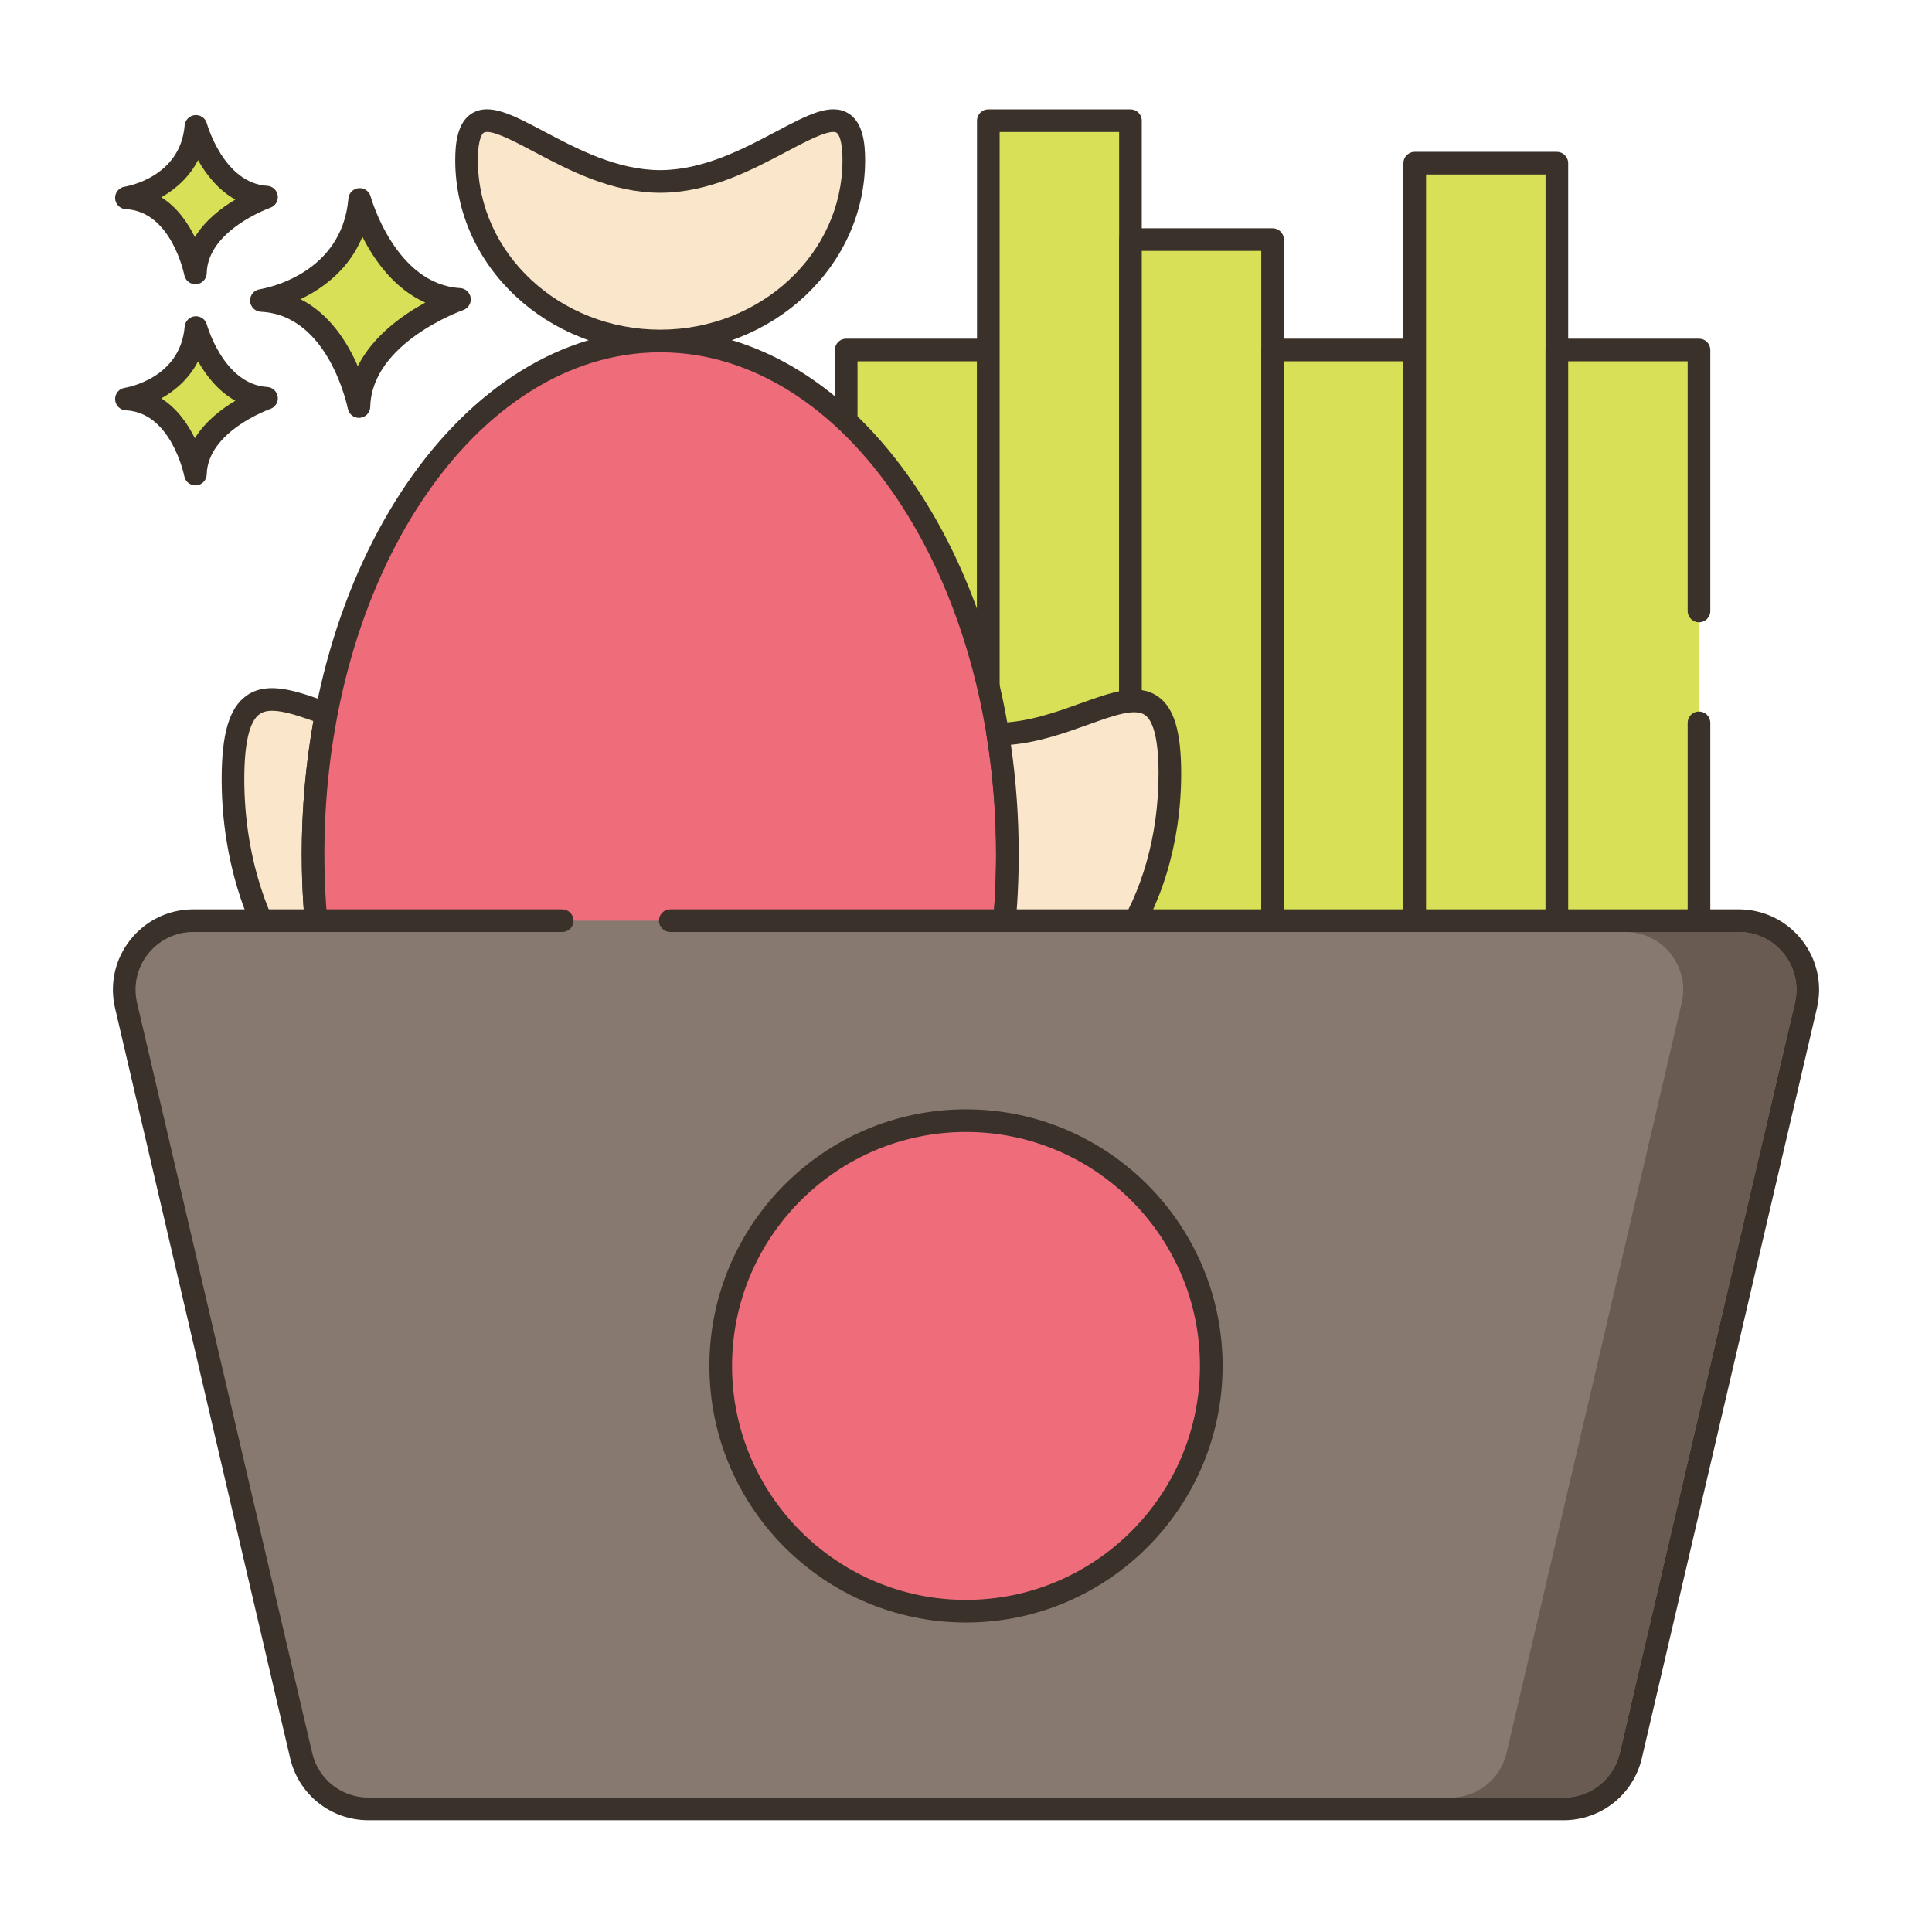 <svg id="Layer_1" enable-background="new 0 0 256 256" height="512" viewBox="0 0 256 256" width="512" xmlns="http://www.w3.org/2000/svg"><g><g><g><path d="m47.661 26.425c-.974 11.564-13.024 13.39-13.024 13.39 10.347.487 12.925 14.059 12.925 14.059.221-9.677 13.321-14.202 13.321-14.202-9.814-.588-13.222-13.247-13.222-13.247z" fill="#d7e057"/></g></g><g><g><path d="m60.973 38.174c-8.605-.515-11.832-12.024-11.864-12.141-.191-.703-.862-1.164-1.584-1.102-.725.066-1.298.642-1.359 1.367-.86 10.215-11.313 11.964-11.754 12.033-.763.115-1.313.79-1.273 1.561.04.77.657 1.384 1.428 1.421 9.028.425 11.499 12.718 11.523 12.842.137.711.759 1.217 1.472 1.217.041 0 .084-.001.126-.005.764-.064 1.357-.693 1.374-1.459.194-8.509 12.191-12.777 12.313-12.819.675-.235 1.092-.914.994-1.623-.099-.708-.683-1.249-1.396-1.292zm-13.566 10.346c-1.357-3.13-3.709-6.907-7.587-8.876 2.931-1.405 6.409-3.913 8.202-8.273 1.551 3.071 4.2 6.88 8.334 8.723-3.008 1.639-6.923 4.404-8.949 8.426z" fill="#3a312a"/></g></g><g><g><path d="m25.963 43.405c-.689 8.179-9.213 9.471-9.213 9.471 7.318.344 9.142 9.944 9.142 9.944.156-6.844 9.422-10.045 9.422-10.045-6.941-.415-9.351-9.37-9.351-9.37z" fill="#d7e057"/></g></g><g><g><path d="m35.404 51.277c-5.767-.345-7.973-8.186-7.994-8.265-.191-.702-.854-1.164-1.582-1.102-.726.066-1.299.642-1.36 1.368-.579 6.871-7.646 8.067-7.942 8.114-.763.115-1.313.79-1.273 1.561.04.77.657 1.384 1.428 1.421 6.035.284 7.723 8.644 7.739 8.726.135.713.759 1.22 1.472 1.22.042 0 .083-.001.125-.005.765-.063 1.358-.694 1.376-1.461.13-5.709 8.331-8.634 8.413-8.662.676-.234 1.094-.913.996-1.622-.099-.708-.683-1.25-1.398-1.293zm-9.585 6.795c-.924-1.885-2.34-3.947-4.447-5.28 1.856-1.041 3.697-2.63 4.871-4.916 1.057 1.874 2.655 3.954 4.941 5.224-1.85 1.101-3.989 2.74-5.365 4.972z" fill="#3a312a"/></g></g><g><g><path d="m25.963 16.748c-.689 8.179-9.213 9.471-9.213 9.471 7.318.344 9.142 9.944 9.142 9.944.156-6.845 9.422-10.045 9.422-10.045-6.941-.416-9.351-9.37-9.351-9.37z" fill="#d7e057"/></g></g><g><g><path d="m35.404 24.62c-5.744-.344-7.956-8.125-7.994-8.263-.19-.703-.854-1.166-1.583-1.103-.726.065-1.299.642-1.36 1.368-.579 6.871-7.646 8.067-7.942 8.114-.763.115-1.313.79-1.273 1.561.04.77.657 1.384 1.428 1.421 6.035.284 7.723 8.644 7.739 8.725.135.713.759 1.22 1.472 1.22.042 0 .083-.002.125-.005.765-.063 1.358-.694 1.376-1.461.13-5.709 8.331-8.633 8.413-8.661.676-.234 1.094-.913.996-1.622s-.682-1.251-1.397-1.294zm-9.585 6.795c-.924-1.886-2.34-3.947-4.447-5.28 1.855-1.041 3.697-2.63 4.87-4.917 1.057 1.874 2.654 3.955 4.941 5.224-1.849 1.102-3.988 2.741-5.364 4.973z" fill="#3a312a"/></g></g><g><g><path d="m112.125 46.377h18.833v95.282h-18.833z" fill="#d7e057"/></g></g><g><g><path d="m130.958 44.877h-18.833c-.829 0-1.5.671-1.5 1.5v95.281c0 .829.671 1.5 1.5 1.5h18.833c.828 0 1.5-.671 1.5-1.5v-95.281c0-.828-.672-1.5-1.5-1.5zm-1.5 95.282h-15.833v-92.282h15.833z" fill="#3a312a"/></g></g><g><g><path d="m130.958 15.992h18.833v125.667h-18.833z" fill="#d7e057"/></g></g><g><g><path d="m149.792 14.492h-18.834c-.828 0-1.5.671-1.5 1.5v125.667c0 .829.672 1.5 1.5 1.5h18.834c.828 0 1.5-.671 1.5-1.5v-125.667c0-.828-.672-1.5-1.5-1.5zm-1.5 125.667h-15.834v-122.667h15.834z" fill="#3a312a"/></g></g><g><g><path d="m149.792 31.747h18.833v109.911h-18.833z" fill="#d7e057"/></g></g><g><g><path d="m168.625 30.247h-18.833c-.828 0-1.5.671-1.5 1.5v109.912c0 .829.672 1.5 1.5 1.5h18.833c.828 0 1.5-.671 1.5-1.5v-109.912c0-.828-.672-1.5-1.5-1.5zm-1.5 109.912h-15.833v-106.912h15.833z" fill="#3a312a"/></g></g><g><g><path d="m168.625 46.377h18.833v95.282h-18.833z" fill="#d7e057"/></g></g><g><g><path d="m187.458 44.877h-18.833c-.828 0-1.5.671-1.5 1.5v95.281c0 .829.672 1.5 1.5 1.5h18.833c.828 0 1.5-.671 1.5-1.5v-95.281c0-.828-.672-1.5-1.5-1.5zm-1.5 95.282h-15.833v-92.282h15.833z" fill="#3a312a"/></g></g><g><g><path d="m187.458 21.619h18.833v120.04h-18.833z" fill="#d7e057"/></g></g><g><g><path d="m206.292 20.119h-18.834c-.828 0-1.5.671-1.5 1.5v120.04c0 .829.672 1.5 1.5 1.5h18.834c.828 0 1.5-.671 1.5-1.5v-120.04c0-.828-.672-1.5-1.5-1.5zm-1.5 120.04h-15.834v-117.04h15.834z" fill="#3a312a"/></g></g><g><g><path d="m206.292 46.377h18.833v95.282h-18.833z" fill="#d7e057"/></g></g><g><g><path d="m225.125 82.456c.828 0 1.5-.671 1.5-1.5v-34.579c0-.829-.672-1.5-1.5-1.5h-18.833c-.828 0-1.5.671-1.5 1.5v95.281c0 .829.672 1.5 1.5 1.5h18.833c.828 0 1.5-.671 1.5-1.5v-45.88c0-.829-.672-1.5-1.5-1.5s-1.5.671-1.5 1.5v44.38h-15.833v-92.281h15.833v33.078c0 .829.672 1.501 1.5 1.501z" fill="#3a312a"/></g></g><g><g><path d="m41.48 113.182c0-6.46.61-12.7 1.75-18.62-7.39-2.67-12.36-4.41-12.36 8.68 0 13.43 5.21 25.12 12.92 31.26-1.5-6.71-2.31-13.88-2.31-21.32z" fill="#fae6ca"/></g></g><g><g><path d="m45.254 134.175c-1.509-6.75-2.274-13.813-2.274-20.993 0-6.23.58-12.4 1.723-18.336.139-.725-.269-1.444-.963-1.694-4.417-1.596-8.231-2.975-11.058-.989-2.29 1.608-3.311 5.025-3.311 11.08 0 13.381 5.168 25.809 13.485 32.434.272.217.603.327.935.327.275 0 .551-.076.795-.229.539-.339.807-.979.668-1.6zm-3.853-4.038c-5.649-6.467-9.031-16.337-9.031-26.895 0-4.775.685-7.677 2.035-8.625.437-.307.999-.437 1.662-.437 1.43 0 3.329.606 5.456 1.362-1.024 5.732-1.542 11.66-1.542 17.64-.001 5.754.476 11.437 1.42 16.955z" fill="#3a312a"/></g></g><g><g><path d="m87.485 45.184c-25.41 0-46 30.44-46 68 0 18.43 4.96 35.15 13.02 47.39 6.38 9.72 14.71 16.62 24.06 19.33 2.89.84 5.87 1.28 8.92 1.28 12.71 0 24.21-7.61 32.54-19.93 8.31-12.3 13.46-29.3 13.46-48.07 0-37.56-20.59-68-46-68z" fill="#ef6d7a"/></g></g><g><g><path d="m87.485 43.684c-26.191 0-47.5 31.178-47.5 69.5 0 18.099 4.712 35.223 13.266 48.213 6.751 10.286 15.361 17.184 24.895 19.947 3.058.889 6.2 1.339 9.338 1.339 12.808 0 24.805-7.312 33.783-20.59 8.845-13.094 13.717-30.463 13.717-48.91.001-38.322-21.307-69.499-47.499-69.499zm31.297 116.73c-8.402 12.427-19.517 19.27-31.297 19.27-2.855 0-5.715-.411-8.503-1.221-8.839-2.562-16.87-9.032-23.225-18.714-8.237-12.509-12.773-29.046-12.773-46.565 0-36.669 19.962-66.5 44.5-66.5s44.5 29.831 44.5 66.5c.001 17.854-4.688 34.627-13.202 47.23z" fill="#3a312a"/></g></g><g><g><path d="m132.215 97.274c.83 5.1 1.27 10.43 1.27 15.91 0 7.64-.85 14.99-2.43 21.84.32.02.65.03.97.03 12.7 0 22.99-14.58 22.99-32.56 0-17.9-10.19-5.35-22.8-5.22z" fill="#fae6ca"/></g></g><g><g><path d="m153.445 92.294c-2.626-1.847-6.171-.572-10.273.904-3.302 1.189-7.044 2.535-10.973 2.576-.438.004-.851.2-1.132.534-.282.335-.403.775-.333 1.207.83 5.1 1.251 10.371 1.251 15.669 0 7.387-.805 14.621-2.393 21.503-.099.43-.004.881.26 1.235.265.353.671.572 1.111.599.35.021.711.033 1.061.033 13.504 0 24.489-15.279 24.489-34.06.002-5.562-.945-8.708-3.068-10.2zm-20.525 41.233c1.371-6.549 2.066-13.383 2.066-20.344 0-4.888-.349-9.757-1.036-14.498 3.79-.344 7.324-1.616 10.238-2.664 3.317-1.193 6.18-2.223 7.533-1.273.818.576 1.794 2.386 1.794 7.745 0 16.695-9.159 30.355-20.595 31.034z" fill="#3a312a"/></g></g><g><g><path d="m87.045 140.724c-12.69 0-24.19 7.58-32.54 19.85 6.38 9.72 14.71 16.62 24.06 19.33 2.89.84 5.87 1.28 8.92 1.28 12.71 0 24.21-7.61 32.54-19.93-8.38-12.68-20.06-20.53-32.98-20.53z" fill="#fae6ca"/></g></g><g><g><path d="m121.276 160.427c-9.036-13.673-21.193-21.203-34.231-21.203-12.784 0-24.781 7.283-33.78 20.506-.341.501-.347 1.16-.014 1.667 6.751 10.286 15.361 17.184 24.895 19.947 3.058.889 6.2 1.339 9.338 1.339 12.808 0 24.805-7.312 33.783-20.589.34-.503.344-1.161.009-1.667zm-33.791 19.257c-2.855 0-5.715-.411-8.503-1.221-8.581-2.487-16.401-8.659-22.664-17.874 8.351-11.853 19.23-18.365 30.726-18.365 11.734 0 22.77 6.745 31.166 19.02-8.331 11.9-19.21 18.44-30.725 18.44z" fill="#3a312a"/></g></g><g><g><path d="m87.478 24.041c-14.169 0-25.656-16.052-25.656-2.819s11.486 23.961 25.656 23.961 25.656-10.728 25.656-23.961-11.487 2.819-25.656 2.819z" fill="#fae6ca"/></g></g><g><g><path d="m112.4 15.011c-2.338-1.407-5.362.196-9.546 2.412-4.304 2.28-9.662 5.119-15.376 5.119s-11.071-2.838-15.376-5.119c-4.184-2.216-7.208-3.82-9.546-2.412-2.003 1.205-2.234 4.122-2.234 6.212 0 14.039 12.182 25.461 27.156 25.461s27.156-11.422 27.156-25.461c0-2.09-.232-5.007-2.234-6.212zm-24.922 28.673c-13.319 0-24.156-10.076-24.156-22.461 0-3.018.651-3.563.781-3.641.115-.069.269-.101.455-.101 1.244 0 3.927 1.421 6.139 2.594 4.598 2.436 10.32 5.468 16.78 5.468s12.183-3.032 16.781-5.468c2.544-1.348 5.709-3.023 6.594-2.493.13.079.781.623.781 3.641.001 12.384-10.836 22.461-24.155 22.461z" fill="#3a312a"/></g></g><g><g><path d="m104.044 158.588c-2.47 0-4.472 2.002-4.472 4.472s2.002 4.472 4.472 4.472 4.472-2.002 4.472-4.472-2.002-4.472-4.472-4.472z" fill="#3a312a"/></g></g><g><g><path d="m90.749 146.419c-3.181 0-5.759 3.449-5.759 7.703 0 4.255 2.578 7.704 5.759 7.704 3.18 0 5.759-3.449 5.759-7.704 0-4.254-2.578-7.703-5.759-7.703z" fill="#f59689"/></g></g><g><g><path d="m87.799 166.799c-.356-.748-1.251-1.065-1.999-.709-5.73 2.73-8.669 7.373-8.735 13.799-.008.828.656 1.507 1.485 1.515h.016c.821 0 1.491-.662 1.499-1.485.053-5.256 2.352-8.894 7.025-11.121.748-.356 1.065-1.252.709-1.999z" fill="#3a312a"/></g></g><g><g><path d="m230.38 121.992h-204.76c-5.898 0-10.257 5.494-8.916 11.237l23.201 99.385c.967 4.143 4.661 7.074 8.916 7.074h158.359c4.255 0 7.949-2.931 8.916-7.074l23.201-99.385c1.34-5.743-3.019-11.237-8.917-11.237z" fill="#87796f"/></g></g><g><g><path d="m238.727 124.525c-2.033-2.563-5.076-4.033-8.348-4.033h-141.564c-.829 0-1.5.671-1.5 1.5s.671 1.5 1.5 1.5h141.565c2.351 0 4.536 1.056 5.997 2.897s1.992 4.21 1.458 6.499l-23.2 99.385c-.814 3.483-3.879 5.916-7.455 5.916h-158.36c-3.577 0-6.642-2.433-7.455-5.915l-23.201-99.385c-.535-2.289-.003-4.658 1.458-6.499s3.647-2.897 5.997-2.897h48.879c.829 0 1.5-.671 1.5-1.5s-.671-1.5-1.5-1.5h-48.878c-3.271 0-6.314 1.47-8.348 4.033-2.033 2.563-2.773 5.86-2.029 9.045l23.201 99.385c1.132 4.848 5.399 8.233 10.377 8.233h158.359c4.977 0 9.244-3.386 10.377-8.233l23.2-99.385c.743-3.186.004-6.483-2.03-9.046z" fill="#3a312a"/></g></g><g><g><circle cx="128" cy="180.992" fill="#ef6d7a" r="32.5"/></g></g><g><g><path d="m128 146.992c-18.748 0-34 15.252-34 34 0 18.747 15.252 34 34 34s34-15.253 34-34-15.252-34-34-34zm0 65c-17.093 0-31-13.907-31-31s13.907-31 31-31c17.094 0 31 13.907 31 31s-13.906 31-31 31z" fill="#3a312a"/></g></g><g><g><path d="m236.38 126.392c-1.46-1.84-3.65-2.9-6-2.9h-15c2.35 0 4.54 1.06 6 2.9s1.99 4.21 1.45 6.5l-23.2 99.38c-.81 3.48-3.87 5.92-7.45 5.92h15c3.58 0 6.64-2.44 7.45-5.92l23.2-99.38c.54-2.29.01-4.66-1.45-6.5z" fill="#695b51"/></g></g></g></svg>